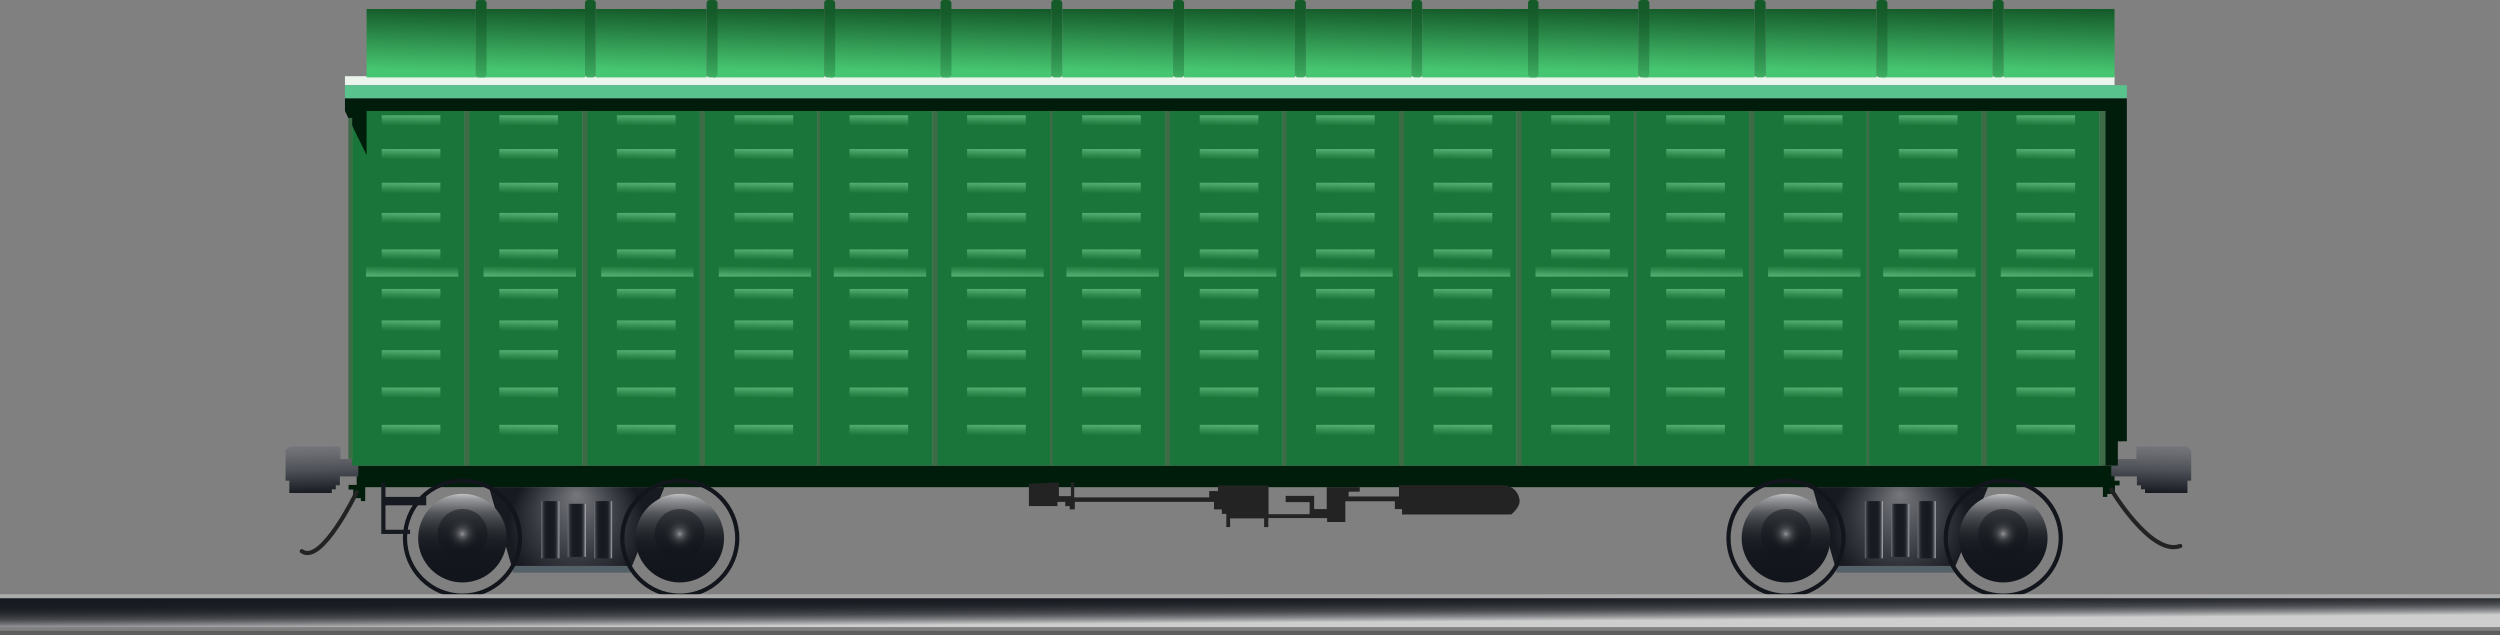 <svg xmlns="http://www.w3.org/2000/svg" xmlns:xlink="http://www.w3.org/1999/xlink" viewBox="0 0 595.28 151.21"><rect x="0" y="0" width="595.28" height="151.21" fill="#808080" stroke="none"/><defs><style>.cls-1{fill:#001d0c;}.cls-2{fill:#bebfc6;}.cls-3{fill:#546168;}.cls-4{fill:url(#radial-gradient);}.cls-5{fill:url(#linear-gradient);}.cls-6{fill:url(#linear-gradient-2);}.cls-7{fill:url(#linear-gradient-3);}.cls-21,.cls-24,.cls-27,.cls-28,.cls-8{fill:none;}.cls-8{stroke:#12151b;}.cls-21,.cls-22,.cls-27,.cls-28,.cls-8{stroke-miterlimit:10;}.cls-9{fill:url(#linear-gradient-4);}.cls-10,.cls-12,.cls-18,.cls-20{opacity:0.5;}.cls-10{fill:url(#radial-gradient-2);}.cls-11{fill:url(#linear-gradient-5);}.cls-12{fill:url(#radial-gradient-3);}.cls-13{fill:url(#radial-gradient-4);}.cls-14{fill:url(#linear-gradient-6);}.cls-15{fill:url(#linear-gradient-7);}.cls-16{fill:url(#linear-gradient-8);}.cls-17{fill:url(#linear-gradient-9);}.cls-18{fill:url(#radial-gradient-5);}.cls-19{fill:url(#linear-gradient-10);}.cls-20{fill:url(#radial-gradient-6);}.cls-21,.cls-22{stroke:#171a20;}.cls-22{fill:#171a20;stroke-width:2px;}.cls-23{fill:url(#linear-gradient-11);}.cls-24{stroke:#232323;stroke-linecap:round;stroke-linejoin:bevel;}.cls-25{fill:url(#linear-gradient-12);}.cls-26{fill:#232323;}.cls-27{stroke:#5e5e5e;}.cls-28{stroke:#aaa;}.cls-29{fill:url(#linear-gradient-13);}.cls-30{fill:#197539;}.cls-31{fill:url(#linear-gradient-14);}.cls-32{fill:url(#linear-gradient-15);}.cls-33{fill:url(#linear-gradient-16);}.cls-34{fill:url(#linear-gradient-17);}.cls-35{fill:url(#linear-gradient-18);}.cls-36{fill:url(#linear-gradient-19);}.cls-37{fill:url(#linear-gradient-20);}.cls-38{fill:url(#linear-gradient-21);}.cls-39{fill:url(#linear-gradient-22);}.cls-40{fill:url(#linear-gradient-23);}.cls-41{fill:url(#linear-gradient-24);}.cls-42{fill:#3c6b46;}.cls-43{fill:url(#linear-gradient-25);}.cls-44{fill:url(#linear-gradient-26);}.cls-45{fill:url(#linear-gradient-27);}.cls-46{fill:url(#linear-gradient-28);}.cls-47{fill:url(#linear-gradient-29);}.cls-48{fill:url(#linear-gradient-30);}.cls-49{fill:url(#linear-gradient-31);}.cls-50{fill:url(#linear-gradient-32);}.cls-51{fill:url(#linear-gradient-33);}.cls-52{fill:url(#linear-gradient-34);}.cls-53{fill:url(#linear-gradient-35);}.cls-54{fill:url(#linear-gradient-36);}.cls-55{fill:url(#linear-gradient-37);}.cls-56{fill:url(#linear-gradient-38);}.cls-57{fill:url(#linear-gradient-39);}.cls-58{fill:url(#linear-gradient-40);}.cls-59{fill:url(#linear-gradient-41);}.cls-60{fill:url(#linear-gradient-42);}.cls-61{fill:url(#linear-gradient-43);}.cls-62{fill:url(#linear-gradient-44);}.cls-63{fill:url(#linear-gradient-45);}.cls-64{fill:url(#linear-gradient-46);}.cls-65{fill:url(#linear-gradient-47);}.cls-66{fill:url(#linear-gradient-48);}.cls-67{fill:url(#linear-gradient-49);}.cls-68{fill:url(#linear-gradient-50);}.cls-69{fill:url(#linear-gradient-51);}.cls-70{fill:url(#linear-gradient-52);}.cls-71{fill:url(#linear-gradient-53);}.cls-72{fill:url(#linear-gradient-54);}.cls-73{fill:url(#linear-gradient-55);}.cls-74{fill:url(#linear-gradient-56);}.cls-75{fill:url(#linear-gradient-57);}.cls-76{fill:url(#linear-gradient-58);}.cls-77{fill:url(#linear-gradient-59);}.cls-78{fill:url(#linear-gradient-60);}.cls-79{fill:url(#linear-gradient-61);}.cls-80{fill:url(#linear-gradient-62);}.cls-81{fill:url(#linear-gradient-63);}.cls-82{fill:url(#linear-gradient-64);}.cls-83{fill:url(#linear-gradient-65);}.cls-84{fill:url(#linear-gradient-66);}.cls-85{fill:url(#linear-gradient-67);}.cls-86{fill:url(#linear-gradient-68);}.cls-87{fill:url(#linear-gradient-69);}.cls-88{fill:url(#linear-gradient-70);}.cls-89{fill:url(#linear-gradient-71);}.cls-90{fill:url(#linear-gradient-72);}.cls-91{fill:url(#linear-gradient-73);}.cls-92{fill:url(#linear-gradient-74);}.cls-93{fill:url(#linear-gradient-75);}.cls-94{fill:url(#linear-gradient-76);}.cls-95{fill:url(#linear-gradient-77);}.cls-96{fill:url(#linear-gradient-78);}.cls-97{fill:url(#linear-gradient-79);}.cls-98{fill:url(#linear-gradient-80);}.cls-99{fill:url(#linear-gradient-81);}.cls-100{fill:url(#linear-gradient-82);}.cls-101{fill:url(#linear-gradient-83);}.cls-102{fill:url(#linear-gradient-84);}.cls-103{fill:url(#linear-gradient-85);}.cls-104{fill:url(#linear-gradient-86);}.cls-105{fill:url(#linear-gradient-87);}.cls-106{fill:url(#linear-gradient-88);}.cls-107{fill:url(#linear-gradient-89);}.cls-108{fill:url(#linear-gradient-90);}.cls-109{fill:url(#linear-gradient-91);}.cls-110{fill:url(#linear-gradient-92);}.cls-111{fill:url(#linear-gradient-93);}.cls-112{fill:url(#linear-gradient-94);}.cls-113{fill:url(#linear-gradient-95);}.cls-114{fill:url(#linear-gradient-96);}.cls-115{fill:url(#linear-gradient-97);}.cls-116{fill:url(#linear-gradient-98);}.cls-117{fill:url(#linear-gradient-99);}.cls-118{fill:url(#linear-gradient-100);}.cls-119{fill:url(#linear-gradient-101);}.cls-120{fill:url(#linear-gradient-102);}.cls-121{fill:url(#linear-gradient-103);}.cls-122{fill:url(#linear-gradient-104);}.cls-123{fill:url(#linear-gradient-105);}.cls-124{fill:url(#linear-gradient-106);}.cls-125{fill:url(#linear-gradient-107);}.cls-126{fill:url(#linear-gradient-108);}.cls-127{fill:url(#linear-gradient-109);}.cls-128{fill:url(#linear-gradient-110);}.cls-129{fill:url(#linear-gradient-111);}.cls-130{fill:url(#linear-gradient-112);}.cls-131{fill:url(#linear-gradient-113);}.cls-132{fill:url(#linear-gradient-114);}.cls-133{fill:url(#linear-gradient-115);}.cls-134{fill:url(#linear-gradient-116);}.cls-135{fill:url(#linear-gradient-117);}.cls-136{fill:url(#linear-gradient-118);}.cls-137{fill:url(#linear-gradient-119);}.cls-138{fill:url(#linear-gradient-120);}.cls-139{fill:url(#linear-gradient-121);}.cls-140{fill:url(#linear-gradient-122);}.cls-141{fill:url(#linear-gradient-123);}.cls-142{fill:url(#linear-gradient-124);}.cls-143{fill:url(#linear-gradient-125);}.cls-144{fill:url(#linear-gradient-126);}.cls-145{fill:url(#linear-gradient-127);}.cls-146{fill:url(#linear-gradient-128);}.cls-147{fill:url(#linear-gradient-129);}.cls-148{fill:url(#linear-gradient-130);}.cls-149{fill:url(#linear-gradient-131);}.cls-150{fill:url(#linear-gradient-132);}.cls-151{fill:url(#linear-gradient-133);}.cls-152{fill:url(#linear-gradient-134);}.cls-153{fill:url(#linear-gradient-135);}.cls-154{fill:url(#linear-gradient-136);}.cls-155{fill:url(#linear-gradient-137);}.cls-156{fill:url(#linear-gradient-138);}.cls-157{fill:url(#linear-gradient-139);}.cls-158{fill:url(#linear-gradient-140);}.cls-159{fill:url(#linear-gradient-141);}.cls-160{fill:url(#linear-gradient-142);}.cls-161{fill:url(#linear-gradient-143);}.cls-162{fill:url(#linear-gradient-144);}.cls-163{fill:url(#linear-gradient-145);}.cls-164{fill:url(#linear-gradient-146);}.cls-165{fill:url(#linear-gradient-147);}.cls-166{fill:url(#linear-gradient-148);}.cls-167{fill:url(#linear-gradient-149);}.cls-168{fill:url(#linear-gradient-150);}.cls-169{fill:url(#linear-gradient-151);}.cls-170{fill:url(#linear-gradient-152);}.cls-171{fill:url(#linear-gradient-153);}.cls-172{fill:url(#linear-gradient-154);}.cls-173{fill:url(#linear-gradient-155);}.cls-174{fill:url(#linear-gradient-156);}.cls-175{fill:url(#linear-gradient-157);}.cls-176{fill:url(#linear-gradient-158);}.cls-177{fill:url(#linear-gradient-159);}.cls-178{fill:url(#linear-gradient-160);}.cls-179{fill:url(#linear-gradient-161);}.cls-180{fill:url(#linear-gradient-162);}.cls-181{fill:url(#linear-gradient-163);}.cls-182{fill:url(#linear-gradient-164);}.cls-183{fill:url(#linear-gradient-165);}.cls-184{fill:url(#linear-gradient-166);}.cls-185{fill:url(#linear-gradient-167);}.cls-186{fill:url(#linear-gradient-168);}.cls-187{fill:url(#linear-gradient-169);}.cls-188{fill:url(#linear-gradient-170);}.cls-189{fill:url(#linear-gradient-171);}.cls-190{fill:url(#linear-gradient-172);}.cls-191{fill:url(#linear-gradient-173);}.cls-192{fill:url(#linear-gradient-174);}.cls-193{fill:url(#linear-gradient-175);}.cls-194{fill:url(#linear-gradient-176);}.cls-195{fill:url(#linear-gradient-177);}.cls-196{fill:url(#linear-gradient-178);}.cls-197{fill:#eaf4ed;}.cls-198{fill:url(#linear-gradient-179);}.cls-199{fill:url(#linear-gradient-180);}.cls-200{fill:url(#linear-gradient-181);}.cls-201{fill:url(#linear-gradient-182);}.cls-202{fill:url(#linear-gradient-183);}.cls-203{fill:url(#linear-gradient-184);}.cls-204{fill:url(#linear-gradient-185);}.cls-205{fill:url(#linear-gradient-186);}.cls-206{fill:url(#linear-gradient-187);}.cls-207{fill:url(#linear-gradient-188);}.cls-208{fill:url(#linear-gradient-189);}.cls-209{fill:url(#linear-gradient-190);}.cls-210{fill:url(#linear-gradient-191);}.cls-211{fill:url(#linear-gradient-192);}.cls-212{fill:url(#linear-gradient-193);}.cls-213{fill:url(#linear-gradient-194);}.cls-214{fill:url(#linear-gradient-195);}.cls-215{fill:url(#linear-gradient-196);}.cls-216{fill:url(#linear-gradient-197);}.cls-217{fill:url(#linear-gradient-198);}.cls-218{fill:url(#linear-gradient-199);}.cls-219{fill:url(#linear-gradient-200);}.cls-220{fill:url(#linear-gradient-201);}.cls-221{fill:url(#linear-gradient-202);}.cls-222{fill:url(#linear-gradient-203);}.cls-223{fill:url(#linear-gradient-204);}.cls-224{fill:url(#linear-gradient-205);}.cls-225{fill:url(#linear-gradient-206);}.cls-226{fill:url(#linear-gradient-207);}.cls-227{fill:#59c38e;}</style><radialGradient id="radial-gradient" cx="137.32" cy="125.38" fy="117.607" r="16.19" gradientUnits="userSpaceOnUse"><stop offset="0" stop-color="#75777d"/><stop offset="0.64" stop-color="#36393f"/><stop offset="1" stop-color="#171a20"/></radialGradient><linearGradient id="linear-gradient" x1="128.89" y1="126.13" x2="133.18" y2="126.13" gradientUnits="userSpaceOnUse"><stop offset="0" stop-color="#75777d"/><stop offset="0.01" stop-color="#717379"/><stop offset="0.05" stop-color="#55575d"/><stop offset="0.09" stop-color="#3e4147"/><stop offset="0.14" stop-color="#2d2f35"/><stop offset="0.21" stop-color="#202329"/><stop offset="0.29" stop-color="#191c22"/><stop offset="0.5" stop-color="#171a20"/><stop offset="0.7" stop-color="#191c22"/><stop offset="0.77" stop-color="#202329"/><stop offset="0.82" stop-color="#2c2e35"/><stop offset="0.87" stop-color="#3d3f46"/><stop offset="0.9" stop-color="#53555c"/><stop offset="0.94" stop-color="#6e7077"/><stop offset="0.97" stop-color="#8f9197"/><stop offset="0.99" stop-color="#b4b5bc"/><stop offset="1" stop-color="#bebfc6"/></linearGradient><linearGradient id="linear-gradient-2" x1="141.46" y1="126.13" x2="145.75" y2="126.13" xlink:href="#linear-gradient"/><linearGradient id="linear-gradient-3" x1="135.18" y1="126.29" x2="139.46" y2="126.29" xlink:href="#linear-gradient"/><linearGradient id="linear-gradient-4" x1="110.22" y1="115.65" x2="110.01" y2="141.29" gradientUnits="userSpaceOnUse"><stop offset="0" stop-color="#fff"/><stop offset="0.01" stop-color="#f4f4f4"/><stop offset="0.07" stop-color="#c5c6c7"/><stop offset="0.12" stop-color="#9a9b9e"/><stop offset="0.19" stop-color="#75777b"/><stop offset="0.25" stop-color="#56595d"/><stop offset="0.33" stop-color="#3d4045"/><stop offset="0.41" stop-color="#2a2d32"/><stop offset="0.5" stop-color="#1c1f25"/><stop offset="0.62" stop-color="#14171d"/><stop offset="0.83" stop-color="#12151b"/></linearGradient><radialGradient id="radial-gradient-2" cx="110.12" cy="127.14" r="5.95" xlink:href="#linear-gradient-4"/><linearGradient id="linear-gradient-5" x1="161.96" y1="115.65" x2="161.75" y2="141.29" xlink:href="#linear-gradient-4"/><radialGradient id="radial-gradient-3" cx="161.86" cy="127.14" r="5.95" xlink:href="#linear-gradient-4"/><radialGradient id="radial-gradient-4" cx="452.46" cy="125.38" r="16.19" xlink:href="#radial-gradient"/><linearGradient id="linear-gradient-6" x1="444.04" y1="126.13" x2="448.32" y2="126.13" xlink:href="#linear-gradient"/><linearGradient id="linear-gradient-7" x1="456.61" y1="126.13" x2="460.89" y2="126.13" xlink:href="#linear-gradient"/><linearGradient id="linear-gradient-8" x1="450.32" y1="126.29" x2="454.61" y2="126.29" xlink:href="#linear-gradient"/><linearGradient id="linear-gradient-9" x1="425.36" y1="115.65" x2="425.15" y2="141.29" xlink:href="#linear-gradient-4"/><radialGradient id="radial-gradient-5" cx="425.26" cy="127.14" r="5.95" xlink:href="#linear-gradient-4"/><linearGradient id="linear-gradient-10" x1="477.1" y1="115.65" x2="476.89" y2="141.29" xlink:href="#linear-gradient-4"/><radialGradient id="radial-gradient-6" cx="477" cy="127.14" r="5.95" xlink:href="#linear-gradient-4"/><linearGradient id="linear-gradient-11" x1="76.3" y1="98.9" x2="77.02" y2="124.9" gradientUnits="userSpaceOnUse"><stop offset="0.27" stop-color="#75777d"/><stop offset="0.35" stop-color="#6a6c72"/><stop offset="0.5" stop-color="#4d5056"/><stop offset="0.68" stop-color="#1f2228"/><stop offset="0.71" stop-color="#171a20"/></linearGradient><linearGradient id="linear-gradient-12" x1="517.59" y1="98.87" x2="518.3" y2="124.87" gradientTransform="matrix(-1, 0, 0, 1, 1030.18, 0)" xlink:href="#linear-gradient-11"/><linearGradient id="linear-gradient-13" x1="297.56" y1="133.86" x2="297.71" y2="157.15" gradientUnits="userSpaceOnUse"><stop offset="0.33" stop-color="#171a20"/><stop offset="0.39" stop-color="#1a1d23"/><stop offset="0.43" stop-color="#23262b"/><stop offset="0.47" stop-color="#32353a"/><stop offset="0.51" stop-color="#484a4e"/><stop offset="0.54" stop-color="#646669"/><stop offset="0.57" stop-color="#86878a"/><stop offset="0.6" stop-color="#aeafb0"/><stop offset="0.62" stop-color="#cecece"/></linearGradient><linearGradient id="linear-gradient-14" x1="97.89" y1="27.35" x2="97.85" y2="30.01" gradientUnits="userSpaceOnUse"><stop offset="0" stop-color="#59b377"/><stop offset="0.58" stop-color="#318c50"/><stop offset="1" stop-color="#197539"/></linearGradient><linearGradient id="linear-gradient-15" x1="97.89" y1="35.38" x2="97.85" y2="38.05" xlink:href="#linear-gradient-14"/><linearGradient id="linear-gradient-16" x1="97.89" y1="43.42" x2="97.85" y2="46.08" xlink:href="#linear-gradient-14"/><linearGradient id="linear-gradient-17" x1="97.89" y1="50.6" x2="97.85" y2="53.26" xlink:href="#linear-gradient-14"/><linearGradient id="linear-gradient-18" x1="97.89" y1="59.27" x2="97.85" y2="61.94" xlink:href="#linear-gradient-14"/><linearGradient id="linear-gradient-19" x1="97.89" y1="68.7" x2="97.85" y2="71.37" xlink:href="#linear-gradient-14"/><linearGradient id="linear-gradient-20" x1="97.89" y1="76.2" x2="97.85" y2="78.87" xlink:href="#linear-gradient-14"/><linearGradient id="linear-gradient-21" x1="97.89" y1="83.27" x2="97.85" y2="85.94" xlink:href="#linear-gradient-14"/><linearGradient id="linear-gradient-22" x1="97.89" y1="92.17" x2="97.85" y2="94.83" xlink:href="#linear-gradient-14"/><linearGradient id="linear-gradient-23" x1="97.89" y1="101.06" x2="97.85" y2="103.73" xlink:href="#linear-gradient-14"/><linearGradient id="linear-gradient-24" x1="98.16" y1="63.27" x2="98.12" y2="66.01" gradientUnits="userSpaceOnUse"><stop offset="0" stop-color="#197539"/><stop offset="0.42" stop-color="#318c50"/><stop offset="1" stop-color="#59b377"/></linearGradient><linearGradient id="linear-gradient-25" x1="125.89" y1="27.35" x2="125.85" y2="30.01" xlink:href="#linear-gradient-14"/><linearGradient id="linear-gradient-26" x1="125.89" y1="35.38" x2="125.85" y2="38.05" xlink:href="#linear-gradient-14"/><linearGradient id="linear-gradient-27" x1="125.89" y1="43.42" x2="125.85" y2="46.08" xlink:href="#linear-gradient-14"/><linearGradient id="linear-gradient-28" x1="125.89" y1="50.6" x2="125.85" y2="53.26" xlink:href="#linear-gradient-14"/><linearGradient id="linear-gradient-29" x1="125.89" y1="59.27" x2="125.85" y2="61.94" xlink:href="#linear-gradient-14"/><linearGradient id="linear-gradient-30" x1="125.89" y1="68.7" x2="125.85" y2="71.37" xlink:href="#linear-gradient-14"/><linearGradient id="linear-gradient-31" x1="125.89" y1="76.2" x2="125.85" y2="78.87" xlink:href="#linear-gradient-14"/><linearGradient id="linear-gradient-32" x1="125.89" y1="83.27" x2="125.85" y2="85.94" xlink:href="#linear-gradient-14"/><linearGradient id="linear-gradient-33" x1="125.89" y1="92.17" x2="125.85" y2="94.83" xlink:href="#linear-gradient-14"/><linearGradient id="linear-gradient-34" x1="125.89" y1="101.06" x2="125.85" y2="103.73" xlink:href="#linear-gradient-14"/><linearGradient id="linear-gradient-35" x1="126.16" y1="63.27" x2="126.12" y2="66.01" xlink:href="#linear-gradient-24"/><linearGradient id="linear-gradient-36" x1="153.89" y1="27.35" x2="153.85" y2="30.01" xlink:href="#linear-gradient-14"/><linearGradient id="linear-gradient-37" x1="153.89" y1="35.38" x2="153.85" y2="38.05" xlink:href="#linear-gradient-14"/><linearGradient id="linear-gradient-38" x1="153.89" y1="43.42" x2="153.85" y2="46.08" xlink:href="#linear-gradient-14"/><linearGradient id="linear-gradient-39" x1="153.89" y1="50.6" x2="153.85" y2="53.26" xlink:href="#linear-gradient-14"/><linearGradient id="linear-gradient-40" x1="153.89" y1="59.27" x2="153.85" y2="61.94" xlink:href="#linear-gradient-14"/><linearGradient id="linear-gradient-41" x1="153.89" y1="68.7" x2="153.85" y2="71.37" xlink:href="#linear-gradient-14"/><linearGradient id="linear-gradient-42" x1="153.89" y1="76.2" x2="153.85" y2="78.87" xlink:href="#linear-gradient-14"/><linearGradient id="linear-gradient-43" x1="153.89" y1="83.27" x2="153.85" y2="85.94" xlink:href="#linear-gradient-14"/><linearGradient id="linear-gradient-44" x1="153.89" y1="92.17" x2="153.85" y2="94.83" xlink:href="#linear-gradient-14"/><linearGradient id="linear-gradient-45" x1="153.89" y1="101.06" x2="153.85" y2="103.73" xlink:href="#linear-gradient-14"/><linearGradient id="linear-gradient-46" x1="154.16" y1="63.27" x2="154.12" y2="66.01" xlink:href="#linear-gradient-24"/><linearGradient id="linear-gradient-47" x1="181.89" y1="27.35" x2="181.85" y2="30.01" xlink:href="#linear-gradient-14"/><linearGradient id="linear-gradient-48" x1="181.89" y1="35.38" x2="181.85" y2="38.05" xlink:href="#linear-gradient-14"/><linearGradient id="linear-gradient-49" x1="181.89" y1="43.42" x2="181.85" y2="46.08" xlink:href="#linear-gradient-14"/><linearGradient id="linear-gradient-50" x1="181.89" y1="50.6" x2="181.85" y2="53.26" xlink:href="#linear-gradient-14"/><linearGradient id="linear-gradient-51" x1="181.89" y1="59.27" x2="181.85" y2="61.94" xlink:href="#linear-gradient-14"/><linearGradient id="linear-gradient-52" x1="181.89" y1="68.7" x2="181.85" y2="71.37" xlink:href="#linear-gradient-14"/><linearGradient id="linear-gradient-53" x1="181.89" y1="76.2" x2="181.85" y2="78.87" xlink:href="#linear-gradient-14"/><linearGradient id="linear-gradient-54" x1="181.89" y1="83.27" x2="181.85" y2="85.94" xlink:href="#linear-gradient-14"/><linearGradient id="linear-gradient-55" x1="181.89" y1="92.17" x2="181.85" y2="94.83" xlink:href="#linear-gradient-14"/><linearGradient id="linear-gradient-56" x1="181.89" y1="101.06" x2="181.85" y2="103.73" xlink:href="#linear-gradient-14"/><linearGradient id="linear-gradient-57" x1="182.16" y1="63.27" x2="182.12" y2="66.01" xlink:href="#linear-gradient-24"/><linearGradient id="linear-gradient-58" x1="209.28" y1="27.35" x2="209.24" y2="30.01" xlink:href="#linear-gradient-14"/><linearGradient id="linear-gradient-59" x1="209.28" y1="35.38" x2="209.24" y2="38.05" xlink:href="#linear-gradient-14"/><linearGradient id="linear-gradient-60" x1="209.28" y1="43.42" x2="209.24" y2="46.08" xlink:href="#linear-gradient-14"/><linearGradient id="linear-gradient-61" x1="209.28" y1="50.6" x2="209.24" y2="53.26" xlink:href="#linear-gradient-14"/><linearGradient id="linear-gradient-62" x1="209.28" y1="59.27" x2="209.24" y2="61.94" xlink:href="#linear-gradient-14"/><linearGradient id="linear-gradient-63" x1="209.28" y1="68.7" x2="209.24" y2="71.37" xlink:href="#linear-gradient-14"/><linearGradient id="linear-gradient-64" x1="209.28" y1="76.2" x2="209.24" y2="78.87" xlink:href="#linear-gradient-14"/><linearGradient id="linear-gradient-65" x1="209.28" y1="83.27" x2="209.24" y2="85.94" xlink:href="#linear-gradient-14"/><linearGradient id="linear-gradient-66" x1="209.28" y1="92.17" x2="209.24" y2="94.83" xlink:href="#linear-gradient-14"/><linearGradient id="linear-gradient-67" x1="209.28" y1="101.06" x2="209.24" y2="103.73" xlink:href="#linear-gradient-14"/><linearGradient id="linear-gradient-68" x1="209.55" y1="63.27" x2="209.51" y2="66.01" xlink:href="#linear-gradient-24"/><linearGradient id="linear-gradient-69" x1="237.28" y1="27.35" x2="237.24" y2="30.01" xlink:href="#linear-gradient-14"/><linearGradient id="linear-gradient-70" x1="237.28" y1="35.38" x2="237.24" y2="38.05" xlink:href="#linear-gradient-14"/><linearGradient id="linear-gradient-71" x1="237.28" y1="43.42" x2="237.24" y2="46.08" xlink:href="#linear-gradient-14"/><linearGradient id="linear-gradient-72" x1="237.28" y1="50.6" x2="237.24" y2="53.26" xlink:href="#linear-gradient-14"/><linearGradient id="linear-gradient-73" x1="237.28" y1="59.27" x2="237.24" y2="61.94" xlink:href="#linear-gradient-14"/><linearGradient id="linear-gradient-74" x1="237.28" y1="68.7" x2="237.24" y2="71.37" xlink:href="#linear-gradient-14"/><linearGradient id="linear-gradient-75" x1="237.28" y1="76.2" x2="237.24" y2="78.87" xlink:href="#linear-gradient-14"/><linearGradient id="linear-gradient-76" x1="237.28" y1="83.27" x2="237.24" y2="85.94" xlink:href="#linear-gradient-14"/><linearGradient id="linear-gradient-77" x1="237.28" y1="92.17" x2="237.24" y2="94.83" xlink:href="#linear-gradient-14"/><linearGradient id="linear-gradient-78" x1="237.28" y1="101.06" x2="237.24" y2="103.73" xlink:href="#linear-gradient-14"/><linearGradient id="linear-gradient-79" x1="237.55" y1="63.27" x2="237.51" y2="66.01" xlink:href="#linear-gradient-24"/><linearGradient id="linear-gradient-80" x1="264.67" y1="27.35" x2="264.63" y2="30.01" xlink:href="#linear-gradient-14"/><linearGradient id="linear-gradient-81" x1="264.67" y1="35.38" x2="264.63" y2="38.05" xlink:href="#linear-gradient-14"/><linearGradient id="linear-gradient-82" x1="264.67" y1="43.42" x2="264.63" y2="46.08" xlink:href="#linear-gradient-14"/><linearGradient id="linear-gradient-83" x1="264.67" y1="50.6" x2="264.63" y2="53.26" xlink:href="#linear-gradient-14"/><linearGradient id="linear-gradient-84" x1="264.67" y1="59.27" x2="264.63" y2="61.94" xlink:href="#linear-gradient-14"/><linearGradient id="linear-gradient-85" x1="264.67" y1="68.7" x2="264.63" y2="71.37" xlink:href="#linear-gradient-14"/><linearGradient id="linear-gradient-86" x1="264.67" y1="76.2" x2="264.63" y2="78.87" xlink:href="#linear-gradient-14"/><linearGradient id="linear-gradient-87" x1="264.67" y1="83.27" x2="264.63" y2="85.94" xlink:href="#linear-gradient-14"/><linearGradient id="linear-gradient-88" x1="264.67" y1="92.17" x2="264.63" y2="94.83" xlink:href="#linear-gradient-14"/><linearGradient id="linear-gradient-89" x1="264.67" y1="101.06" x2="264.63" y2="103.73" xlink:href="#linear-gradient-14"/><linearGradient id="linear-gradient-90" x1="264.94" y1="63.27" x2="264.9" y2="66.01" xlink:href="#linear-gradient-24"/><linearGradient id="linear-gradient-91" x1="292.67" y1="27.35" x2="292.63" y2="30.01" xlink:href="#linear-gradient-14"/><linearGradient id="linear-gradient-92" x1="292.67" y1="35.38" x2="292.63" y2="38.05" xlink:href="#linear-gradient-14"/><linearGradient id="linear-gradient-93" x1="292.67" y1="43.42" x2="292.63" y2="46.08" xlink:href="#linear-gradient-14"/><linearGradient id="linear-gradient-94" x1="292.67" y1="50.6" x2="292.63" y2="53.26" xlink:href="#linear-gradient-14"/><linearGradient id="linear-gradient-95" x1="292.67" y1="59.27" x2="292.63" y2="61.94" xlink:href="#linear-gradient-14"/><linearGradient id="linear-gradient-96" x1="292.67" y1="68.7" x2="292.63" y2="71.37" xlink:href="#linear-gradient-14"/><linearGradient id="linear-gradient-97" x1="292.67" y1="76.2" x2="292.63" y2="78.87" xlink:href="#linear-gradient-14"/><linearGradient id="linear-gradient-98" x1="292.67" y1="83.27" x2="292.63" y2="85.94" xlink:href="#linear-gradient-14"/><linearGradient id="linear-gradient-99" x1="292.67" y1="92.17" x2="292.63" y2="94.83" xlink:href="#linear-gradient-14"/><linearGradient id="linear-gradient-100" x1="292.67" y1="101.06" x2="292.63" y2="103.73" xlink:href="#linear-gradient-14"/><linearGradient id="linear-gradient-101" x1="292.94" y1="63.27" x2="292.9" y2="66.01" xlink:href="#linear-gradient-24"/><linearGradient id="linear-gradient-102" x1="320.36" y1="27.35" x2="320.32" y2="30.01" xlink:href="#linear-gradient-14"/><linearGradient id="linear-gradient-103" x1="320.36" y1="35.38" x2="320.32" y2="38.05" xlink:href="#linear-gradient-14"/><linearGradient id="linear-gradient-104" x1="320.36" y1="43.42" x2="320.32" y2="46.08" xlink:href="#linear-gradient-14"/><linearGradient id="linear-gradient-105" x1="320.36" y1="50.6" x2="320.32" y2="53.26" xlink:href="#linear-gradient-14"/><linearGradient id="linear-gradient-106" x1="320.36" y1="59.27" x2="320.32" y2="61.94" xlink:href="#linear-gradient-14"/><linearGradient id="linear-gradient-107" x1="320.36" y1="68.7" x2="320.32" y2="71.37" xlink:href="#linear-gradient-14"/><linearGradient id="linear-gradient-108" x1="320.36" y1="76.2" x2="320.32" y2="78.87" xlink:href="#linear-gradient-14"/><linearGradient id="linear-gradient-109" x1="320.36" y1="83.27" x2="320.32" y2="85.94" xlink:href="#linear-gradient-14"/><linearGradient id="linear-gradient-110" x1="320.36" y1="92.17" x2="320.32" y2="94.83" xlink:href="#linear-gradient-14"/><linearGradient id="linear-gradient-111" x1="320.36" y1="101.06" x2="320.32" y2="103.73" xlink:href="#linear-gradient-14"/><linearGradient id="linear-gradient-112" x1="320.64" y1="63.27" x2="320.6" y2="66.01" xlink:href="#linear-gradient-24"/><linearGradient id="linear-gradient-113" x1="348.36" y1="27.35" x2="348.32" y2="30.01" xlink:href="#linear-gradient-14"/><linearGradient id="linear-gradient-114" x1="348.36" y1="35.38" x2="348.32" y2="38.05" xlink:href="#linear-gradient-14"/><linearGradient id="linear-gradient-115" x1="348.36" y1="43.42" x2="348.32" y2="46.08" xlink:href="#linear-gradient-14"/><linearGradient id="linear-gradient-116" x1="348.36" y1="50.6" x2="348.32" y2="53.26" xlink:href="#linear-gradient-14"/><linearGradient id="linear-gradient-117" x1="348.36" y1="59.27" x2="348.32" y2="61.94" xlink:href="#linear-gradient-14"/><linearGradient id="linear-gradient-118" x1="348.36" y1="68.7" x2="348.32" y2="71.37" xlink:href="#linear-gradient-14"/><linearGradient id="linear-gradient-119" x1="348.36" y1="76.2" x2="348.32" y2="78.87" xlink:href="#linear-gradient-14"/><linearGradient id="linear-gradient-120" x1="348.36" y1="83.27" x2="348.32" y2="85.94" xlink:href="#linear-gradient-14"/><linearGradient id="linear-gradient-121" x1="348.36" y1="92.17" x2="348.32" y2="94.83" xlink:href="#linear-gradient-14"/><linearGradient id="linear-gradient-122" x1="348.36" y1="101.06" x2="348.32" y2="103.73" xlink:href="#linear-gradient-14"/><linearGradient id="linear-gradient-123" x1="348.64" y1="63.27" x2="348.6" y2="66.01" xlink:href="#linear-gradient-24"/><linearGradient id="linear-gradient-124" x1="376.36" y1="27.35" x2="376.32" y2="30.01" xlink:href="#linear-gradient-14"/><linearGradient id="linear-gradient-125" x1="376.36" y1="35.38" x2="376.32" y2="38.05" xlink:href="#linear-gradient-14"/><linearGradient id="linear-gradient-126" x1="376.36" y1="43.42" x2="376.32" y2="46.08" xlink:href="#linear-gradient-14"/><linearGradient id="linear-gradient-127" x1="376.36" y1="50.6" x2="376.32" y2="53.26" xlink:href="#linear-gradient-14"/><linearGradient id="linear-gradient-128" x1="376.36" y1="59.27" x2="376.32" y2="61.94" xlink:href="#linear-gradient-14"/><linearGradient id="linear-gradient-129" x1="376.36" y1="68.7" x2="376.32" y2="71.37" xlink:href="#linear-gradient-14"/><linearGradient id="linear-gradient-130" x1="376.36" y1="76.2" x2="376.32" y2="78.87" xlink:href="#linear-gradient-14"/><linearGradient id="linear-gradient-131" x1="376.36" y1="83.27" x2="376.32" y2="85.94" xlink:href="#linear-gradient-14"/><linearGradient id="linear-gradient-132" x1="376.36" y1="92.17" x2="376.32" y2="94.83" xlink:href="#linear-gradient-14"/><linearGradient id="linear-gradient-133" x1="376.36" y1="101.06" x2="376.32" y2="103.73" xlink:href="#linear-gradient-14"/><linearGradient id="linear-gradient-134" x1="376.64" y1="63.27" x2="376.6" y2="66.01" xlink:href="#linear-gradient-24"/><linearGradient id="linear-gradient-135" x1="403.75" y1="27.35" x2="403.71" y2="30.01" xlink:href="#linear-gradient-14"/><linearGradient id="linear-gradient-136" x1="403.75" y1="35.38" x2="403.71" y2="38.05" xlink:href="#linear-gradient-14"/><linearGradient id="linear-gradient-137" x1="403.75" y1="43.42" x2="403.71" y2="46.08" xlink:href="#linear-gradient-14"/><linearGradient id="linear-gradient-138" x1="403.75" y1="50.6" x2="403.71" y2="53.26" xlink:href="#linear-gradient-14"/><linearGradient id="linear-gradient-139" x1="403.75" y1="59.27" x2="403.71" y2="61.94" xlink:href="#linear-gradient-14"/><linearGradient id="linear-gradient-140" x1="403.75" y1="68.7" x2="403.71" y2="71.37" xlink:href="#linear-gradient-14"/><linearGradient id="linear-gradient-141" x1="403.75" y1="76.2" x2="403.71" y2="78.87" xlink:href="#linear-gradient-14"/><linearGradient id="linear-gradient-142" x1="403.75" y1="83.27" x2="403.71" y2="85.94" xlink:href="#linear-gradient-14"/><linearGradient id="linear-gradient-143" x1="403.75" y1="92.17" x2="403.71" y2="94.83" xlink:href="#linear-gradient-14"/><linearGradient id="linear-gradient-144" x1="403.75" y1="101.06" x2="403.71" y2="103.73" xlink:href="#linear-gradient-14"/><linearGradient id="linear-gradient-145" x1="404.03" y1="63.27" x2="403.99" y2="66.01" xlink:href="#linear-gradient-24"/><linearGradient id="linear-gradient-146" x1="431.75" y1="27.35" x2="431.71" y2="30.01" xlink:href="#linear-gradient-14"/><linearGradient id="linear-gradient-147" x1="431.75" y1="35.38" x2="431.71" y2="38.05" xlink:href="#linear-gradient-14"/><linearGradient id="linear-gradient-148" x1="431.75" y1="43.42" x2="431.71" y2="46.08" xlink:href="#linear-gradient-14"/><linearGradient id="linear-gradient-149" x1="431.75" y1="50.6" x2="431.71" y2="53.26" xlink:href="#linear-gradient-14"/><linearGradient id="linear-gradient-150" x1="431.75" y1="59.27" x2="431.71" y2="61.94" xlink:href="#linear-gradient-14"/><linearGradient id="linear-gradient-151" x1="431.75" y1="68.7" x2="431.71" y2="71.37" xlink:href="#linear-gradient-14"/><linearGradient id="linear-gradient-152" x1="431.75" y1="76.2" x2="431.71" y2="78.87" xlink:href="#linear-gradient-14"/><linearGradient id="linear-gradient-153" x1="431.75" y1="83.27" x2="431.71" y2="85.94" xlink:href="#linear-gradient-14"/><linearGradient id="linear-gradient-154" x1="431.75" y1="92.17" x2="431.71" y2="94.83" xlink:href="#linear-gradient-14"/><linearGradient id="linear-gradient-155" x1="431.75" y1="101.06" x2="431.71" y2="103.73" xlink:href="#linear-gradient-14"/><linearGradient id="linear-gradient-156" x1="432.03" y1="63.27" x2="431.99" y2="66.01" xlink:href="#linear-gradient-24"/><linearGradient id="linear-gradient-157" x1="459.14" y1="27.35" x2="459.1" y2="30.01" xlink:href="#linear-gradient-14"/><linearGradient id="linear-gradient-158" x1="459.14" y1="35.38" x2="459.1" y2="38.05" xlink:href="#linear-gradient-14"/><linearGradient id="linear-gradient-159" x1="459.14" y1="43.42" x2="459.1" y2="46.08" xlink:href="#linear-gradient-14"/><linearGradient id="linear-gradient-160" x1="459.14" y1="50.6" x2="459.1" y2="53.26" xlink:href="#linear-gradient-14"/><linearGradient id="linear-gradient-161" x1="459.14" y1="59.27" x2="459.1" y2="61.94" xlink:href="#linear-gradient-14"/><linearGradient id="linear-gradient-162" x1="459.14" y1="68.7" x2="459.1" y2="71.37" xlink:href="#linear-gradient-14"/><linearGradient id="linear-gradient-163" x1="459.14" y1="76.2" x2="459.1" y2="78.87" xlink:href="#linear-gradient-14"/><linearGradient id="linear-gradient-164" x1="459.14" y1="83.27" x2="459.1" y2="85.94" xlink:href="#linear-gradient-14"/><linearGradient id="linear-gradient-165" x1="459.14" y1="92.17" x2="459.1" y2="94.83" xlink:href="#linear-gradient-14"/><linearGradient id="linear-gradient-166" x1="459.14" y1="101.06" x2="459.1" y2="103.73" xlink:href="#linear-gradient-14"/><linearGradient id="linear-gradient-167" x1="459.42" y1="63.27" x2="459.38" y2="66.01" xlink:href="#linear-gradient-24"/><linearGradient id="linear-gradient-168" x1="487.14" y1="27.35" x2="487.1" y2="30.01" xlink:href="#linear-gradient-14"/><linearGradient id="linear-gradient-169" x1="487.14" y1="35.38" x2="487.1" y2="38.05" xlink:href="#linear-gradient-14"/><linearGradient id="linear-gradient-170" x1="487.14" y1="43.42" x2="487.1" y2="46.08" xlink:href="#linear-gradient-14"/><linearGradient id="linear-gradient-171" x1="487.14" y1="50.6" x2="487.1" y2="53.26" xlink:href="#linear-gradient-14"/><linearGradient id="linear-gradient-172" x1="487.14" y1="59.27" x2="487.1" y2="61.94" xlink:href="#linear-gradient-14"/><linearGradient id="linear-gradient-173" x1="487.14" y1="68.7" x2="487.1" y2="71.37" xlink:href="#linear-gradient-14"/><linearGradient id="linear-gradient-174" x1="487.14" y1="76.2" x2="487.1" y2="78.87" xlink:href="#linear-gradient-14"/><linearGradient id="linear-gradient-175" x1="487.14" y1="83.27" x2="487.1" y2="85.94" xlink:href="#linear-gradient-14"/><linearGradient id="linear-gradient-176" x1="487.14" y1="92.17" x2="487.1" y2="94.83" xlink:href="#linear-gradient-14"/><linearGradient id="linear-gradient-177" x1="487.14" y1="101.06" x2="487.1" y2="103.73" xlink:href="#linear-gradient-14"/><linearGradient id="linear-gradient-178" x1="487.42" y1="63.27" x2="487.38" y2="66.01" xlink:href="#linear-gradient-24"/><linearGradient id="linear-gradient-179" x1="126.1" y1="16.86" x2="126.63" y2="-2.14" gradientUnits="userSpaceOnUse"><stop offset="0" stop-color="#47c671"/><stop offset="0.77" stop-color="#155b2a"/></linearGradient><linearGradient id="linear-gradient-180" x1="140.89" y1="-12.65" x2="140.38" y2="22.21" gradientUnits="userSpaceOnUse"><stop offset="0.45" stop-color="#155b2a"/><stop offset="0.55" stop-color="#1b6933"/><stop offset="0.74" stop-color="#2c8c4b"/><stop offset="1" stop-color="#47c671"/><stop offset="1" stop-color="#47c671"/></linearGradient><linearGradient id="linear-gradient-181" x1="100.1" y1="16.86" x2="100.63" y2="-2.14" xlink:href="#linear-gradient-179"/><linearGradient id="linear-gradient-182" x1="114.89" y1="-12.65" x2="114.38" y2="22.21" xlink:href="#linear-gradient-180"/><linearGradient id="linear-gradient-183" x1="236.95" y1="16.87" x2="237.48" y2="-2.15" xlink:href="#linear-gradient-179"/><linearGradient id="linear-gradient-184" x1="251.95" y1="-12.65" x2="251.45" y2="22.21" xlink:href="#linear-gradient-180"/><linearGradient id="linear-gradient-185" x1="265.95" y1="16.87" x2="266.48" y2="-2.15" xlink:href="#linear-gradient-179"/><linearGradient id="linear-gradient-186" x1="280.95" y1="-12.65" x2="280.45" y2="22.21" xlink:href="#linear-gradient-180"/><linearGradient id="linear-gradient-187" x1="323.36" y1="16.85" x2="323.89" y2="-2.12" xlink:href="#linear-gradient-179"/><linearGradient id="linear-gradient-188" x1="337.7" y1="-12.65" x2="337.2" y2="22.21" xlink:href="#linear-gradient-180"/><linearGradient id="linear-gradient-189" x1="461.12" y1="16.87" x2="461.65" y2="-2.15" xlink:href="#linear-gradient-179"/><linearGradient id="linear-gradient-190" x1="476.12" y1="-12.65" x2="475.62" y2="22.21" xlink:href="#linear-gradient-180"/><linearGradient id="linear-gradient-191" x1="490.13" y1="16.87" x2="490.65" y2="-2.15" xlink:href="#linear-gradient-179"/><linearGradient id="linear-gradient-192" x1="433.43" y1="16.87" x2="433.96" y2="-2.15" xlink:href="#linear-gradient-179"/><linearGradient id="linear-gradient-193" x1="448.43" y1="-12.65" x2="447.93" y2="22.21" xlink:href="#linear-gradient-180"/><linearGradient id="linear-gradient-194" x1="404.43" y1="16.87" x2="404.96" y2="-2.15" xlink:href="#linear-gradient-179"/><linearGradient id="linear-gradient-195" x1="419.43" y1="-12.65" x2="418.93" y2="22.21" xlink:href="#linear-gradient-180"/><linearGradient id="linear-gradient-196" x1="376.73" y1="16.87" x2="377.26" y2="-2.15" xlink:href="#linear-gradient-179"/><linearGradient id="linear-gradient-197" x1="391.73" y1="-12.65" x2="391.23" y2="22.21" xlink:href="#linear-gradient-180"/><linearGradient id="linear-gradient-198" x1="351.06" y1="16.85" x2="351.58" y2="-2.12" xlink:href="#linear-gradient-179"/><linearGradient id="linear-gradient-199" x1="365.4" y1="-12.65" x2="364.9" y2="22.21" xlink:href="#linear-gradient-180"/><linearGradient id="linear-gradient-200" x1="294.95" y1="16.87" x2="295.48" y2="-2.15" xlink:href="#linear-gradient-179"/><linearGradient id="linear-gradient-201" x1="309.95" y1="-12.65" x2="309.45" y2="22.21" xlink:href="#linear-gradient-180"/><linearGradient id="linear-gradient-202" x1="210.56" y1="16.87" x2="211.09" y2="-2.15" xlink:href="#linear-gradient-179"/><linearGradient id="linear-gradient-203" x1="225.56" y1="-12.65" x2="225.06" y2="22.21" xlink:href="#linear-gradient-180"/><linearGradient id="linear-gradient-204" x1="182.87" y1="16.87" x2="183.4" y2="-2.15" xlink:href="#linear-gradient-179"/><linearGradient id="linear-gradient-205" x1="197.87" y1="-12.65" x2="197.37" y2="22.21" xlink:href="#linear-gradient-180"/><linearGradient id="linear-gradient-206" x1="154.87" y1="16.87" x2="155.4" y2="-2.15" xlink:href="#linear-gradient-179"/><linearGradient id="linear-gradient-207" x1="169.87" y1="-12.65" x2="169.37" y2="22.21" xlink:href="#linear-gradient-180"/></defs><title>Layer 2</title><g id="Layer_2" data-name="Layer 2"><g id="Вагон"><g id="Layer_2-2" data-name="Layer 2"><rect class="cls-1" x="84.93" y="110.86" width="418.57" height="5.14"/><polygon class="cls-2" points="122.96 120.39 122.96 122.4 124.01 122.4 124.01 124.44 125 124.44 125 120.39 122.96 120.39"/><rect class="cls-2" x="119.99" y="116.46" width="12" height="0.94"/><polygon class="cls-2" points="149.9 120.39 149.9 122.4 148.86 122.4 148.86 124.44 147.87 124.44 147.87 120.39 149.9 120.39"/><rect class="cls-2" x="140.88" y="116.46" width="12" height="0.94"/><rect class="cls-3" x="122.11" y="134.75" width="28.07" height="1.61"/><polygon class="cls-4" points="121.79 134.75 150.5 134.75 158.21 116 116.43 116 121.79 134.75"/><rect class="cls-5" x="128.89" y="119.32" width="4.29" height="13.61"/><rect class="cls-6" x="141.46" y="119.32" width="4.29" height="13.61"/><rect class="cls-7" x="135.18" y="119.96" width="4.29" height="12.64"/><circle class="cls-8" cx="110.12" cy="128.14" r="13.69"/><circle class="cls-9" cx="110.12" cy="128.14" r="10.55"/><circle class="cls-10" cx="110.12" cy="127.14" r="5.95"/><circle class="cls-8" cx="161.86" cy="128.14" r="13.69"/><circle class="cls-11" cx="161.86" cy="128.14" r="10.55"/><circle class="cls-12" cx="161.86" cy="127.14" r="5.95"/><rect class="cls-3" x="437.25" y="134.75" width="28.07" height="1.61"/><polygon class="cls-13" points="436.93 134.75 465.64 134.75 473.36 116 431.57 116 436.93 134.75"/><rect class="cls-14" x="444.04" y="119.32" width="4.29" height="13.61"/><rect class="cls-15" x="456.61" y="119.32" width="4.29" height="13.61"/><rect class="cls-16" x="450.32" y="119.96" width="4.29" height="12.64"/><circle class="cls-8" cx="425.26" cy="128.14" r="13.69"/><circle class="cls-17" cx="425.26" cy="128.14" r="10.55"/><circle class="cls-18" cx="425.26" cy="127.14" r="5.95"/><circle class="cls-8" cx="477" cy="128.14" r="13.69"/><circle class="cls-19" cx="477" cy="128.14" r="10.55"/><circle class="cls-20" cx="477" cy="127.14" r="5.95"/><polyline class="cls-21" points="91.29 114.93 91.29 126.64 97.64 126.64"/><line class="cls-22" x1="91.64" y1="119.32" x2="101.5" y2="119.32"/><polygon class="cls-1" points="504.7 114.46 500.73 114.46 500.73 118.32 501.77 118.32 501.77 117.61 503.59 117.61 503.59 115.57 504.7 115.57 504.7 114.46"/><polygon class="cls-1" points="83 115.46 86.96 115.46 86.96 119.32 85.93 119.32 85.93 118.61 84.11 118.61 84.11 116.57 83 116.57 83 115.46"/><polygon class="cls-23" points="68 107.21 68 114.45 68.89 114.45 68.89 117.39 79 117.39 79 116.5 79.96 116.5 79.96 115.54 80.93 115.54 80.93 113.43 85.32 113.43 85.32 109.29 81.04 109.29 81.04 106.29 69 106.29 68 107.21"/><path class="cls-24" d="M84.93,117.18s-8.36,17.46-13.07,14.07"/><polygon class="cls-25" points="521.75 107.21 521.75 114.45 520.86 114.45 520.86 117.39 510.75 117.39 510.75 116.5 509.79 116.5 509.79 115.54 508.82 115.54 508.82 113.43 502.71 113.43 502.71 109.29 508.71 109.29 508.71 106.29 520.75 106.29 521.75 107.21"/><path class="cls-24" d="M502.71,116.57s9.52,16,16.43,13.43"/><path class="cls-26" d="M245,115.21v5.29h6.79v-1h1.85v1h1.07v.79h1.22V119.5h33.14v1.79h1.86v1.07H292v3.14h.9v-2.07H301v2.07h1v-2.14h14v.93h4.34v-4.93h11.8v1.85h1.7v1.29h26s2-1.57,2-3.21a4,4,0,0,0-3.78-3.78H333.12v2.7h-12v-1.14h2.65V116h-7.86v5.21h-3v-3.14h-6.78v1.5h5.71v2.86h-9.79v-6.86H290v1.36h-2.07v1.5H255.79v-3.57H255v3.28h-2.86v-3.28Z"/><g id="put"><line class="cls-27" y1="150.71" x2="595.28" y2="150.71"/><line class="cls-28" y1="142" x2="595.28" y2="142"/><rect class="cls-29" y="142.46" width="595.28" height="6.86"/></g><rect class="cls-30" x="83.86" y="24.07" width="26.79" height="86.79"/><rect class="cls-31" x="90.88" y="27.45" width="13.98" height="2.46"/><rect class="cls-32" x="90.88" y="35.48" width="13.98" height="2.46"/><rect class="cls-33" x="90.88" y="43.52" width="13.98" height="2.46"/><rect class="cls-34" x="90.88" y="50.7" width="13.98" height="2.46"/><rect class="cls-35" x="90.88" y="59.38" width="13.98" height="2.46"/><rect class="cls-36" x="90.88" y="68.8" width="13.98" height="2.46"/><rect class="cls-37" x="90.88" y="76.3" width="13.98" height="2.46"/><rect class="cls-38" x="90.88" y="83.38" width="13.98" height="2.46"/><rect class="cls-39" x="90.88" y="92.27" width="13.98" height="2.46"/><rect class="cls-40" x="90.88" y="101.16" width="13.98" height="2.46"/><rect class="cls-41" x="87.14" y="63.43" width="22" height="2.43"/><rect class="cls-42" x="110.64" y="25.93" width="1.45" height="84.92"/><rect class="cls-30" x="111.86" y="24.07" width="26.79" height="86.79"/><rect class="cls-43" x="118.88" y="27.45" width="13.98" height="2.46"/><rect class="cls-44" x="118.88" y="35.48" width="13.98" height="2.46"/><rect class="cls-45" x="118.88" y="43.52" width="13.98" height="2.46"/><rect class="cls-46" x="118.88" y="50.7" width="13.98" height="2.46"/><rect class="cls-47" x="118.88" y="59.38" width="13.98" height="2.46"/><rect class="cls-48" x="118.88" y="68.8" width="13.98" height="2.46"/><rect class="cls-49" x="118.88" y="76.3" width="13.98" height="2.46"/><rect class="cls-50" x="118.88" y="83.38" width="13.98" height="2.46"/><rect class="cls-51" x="118.88" y="92.27" width="13.98" height="2.46"/><rect class="cls-52" x="118.88" y="101.16" width="13.98" height="2.46"/><rect class="cls-53" x="115.14" y="63.43" width="22" height="2.43"/><rect class="cls-42" x="138.64" y="25.93" width="1.45" height="84.92"/><rect class="cls-30" x="139.86" y="24.07" width="26.79" height="86.79"/><rect class="cls-54" x="146.88" y="27.45" width="13.98" height="2.46"/><rect class="cls-55" x="146.88" y="35.48" width="13.98" height="2.46"/><rect class="cls-56" x="146.88" y="43.52" width="13.98" height="2.46"/><rect class="cls-57" x="146.88" y="50.7" width="13.98" height="2.46"/><rect class="cls-58" x="146.88" y="59.38" width="13.98" height="2.46"/><rect class="cls-59" x="146.88" y="68.8" width="13.98" height="2.46"/><rect class="cls-60" x="146.88" y="76.3" width="13.98" height="2.46"/><rect class="cls-61" x="146.88" y="83.38" width="13.98" height="2.46"/><rect class="cls-62" x="146.88" y="92.27" width="13.98" height="2.46"/><rect class="cls-63" x="146.88" y="101.16" width="13.98" height="2.46"/><rect class="cls-64" x="143.14" y="63.43" width="22" height="2.43"/><rect class="cls-42" x="166.64" y="25.93" width="1.45" height="84.92"/><rect class="cls-30" x="167.86" y="24.07" width="26.79" height="86.79"/><rect class="cls-65" x="174.88" y="27.45" width="13.98" height="2.46"/><rect class="cls-66" x="174.88" y="35.48" width="13.98" height="2.46"/><rect class="cls-67" x="174.88" y="43.52" width="13.98" height="2.46"/><rect class="cls-68" x="174.88" y="50.7" width="13.98" height="2.46"/><rect class="cls-69" x="174.88" y="59.38" width="13.98" height="2.46"/><rect class="cls-70" x="174.88" y="68.8" width="13.98" height="2.46"/><rect class="cls-71" x="174.88" y="76.3" width="13.98" height="2.46"/><rect class="cls-72" x="174.88" y="83.38" width="13.98" height="2.46"/><rect class="cls-73" x="174.88" y="92.27" width="13.98" height="2.46"/><rect class="cls-74" x="174.88" y="101.16" width="13.98" height="2.46"/><rect class="cls-75" x="171.14" y="63.43" width="22" height="2.43"/><rect class="cls-42" x="194.64" y="25.93" width="1.45" height="84.92"/><rect class="cls-30" x="195.25" y="24.07" width="26.79" height="86.79"/><rect class="cls-76" x="202.27" y="27.45" width="13.98" height="2.46"/><rect class="cls-77" x="202.27" y="35.48" width="13.98" height="2.46"/><rect class="cls-78" x="202.27" y="43.52" width="13.98" height="2.46"/><rect class="cls-79" x="202.27" y="50.7" width="13.98" height="2.46"/><rect class="cls-80" x="202.27" y="59.38" width="13.98" height="2.46"/><rect class="cls-81" x="202.27" y="68.8" width="13.98" height="2.46"/><rect class="cls-82" x="202.27" y="76.3" width="13.98" height="2.46"/><rect class="cls-83" x="202.27" y="83.38" width="13.98" height="2.46"/><rect class="cls-84" x="202.27" y="92.27" width="13.98" height="2.46"/><rect class="cls-85" x="202.27" y="101.16" width="13.98" height="2.46"/><rect class="cls-86" x="198.53" y="63.43" width="22" height="2.43"/><rect class="cls-42" x="222.03" y="25.93" width="1.45" height="84.92"/><rect class="cls-30" x="223.25" y="24.07" width="26.79" height="86.79"/><rect class="cls-87" x="230.27" y="27.45" width="13.98" height="2.46"/><rect class="cls-88" x="230.27" y="35.48" width="13.98" height="2.46"/><rect class="cls-89" x="230.27" y="43.52" width="13.98" height="2.46"/><rect class="cls-90" x="230.27" y="50.7" width="13.98" height="2.46"/><rect class="cls-91" x="230.27" y="59.38" width="13.98" height="2.46"/><rect class="cls-92" x="230.27" y="68.8" width="13.98" height="2.46"/><rect class="cls-93" x="230.27" y="76.3" width="13.98" height="2.46"/><rect class="cls-94" x="230.27" y="83.38" width="13.98" height="2.46"/><rect class="cls-95" x="230.27" y="92.27" width="13.98" height="2.46"/><rect class="cls-96" x="230.27" y="101.16" width="13.98" height="2.46"/><rect class="cls-97" x="226.53" y="63.43" width="22" height="2.43"/><rect class="cls-42" x="250.03" y="25.93" width="1.45" height="84.92"/><rect class="cls-30" x="250.64" y="24.07" width="26.79" height="86.79"/><rect class="cls-98" x="257.66" y="27.45" width="13.98" height="2.46"/><rect class="cls-99" x="257.66" y="35.48" width="13.98" height="2.46"/><rect class="cls-100" x="257.66" y="43.52" width="13.98" height="2.46"/><rect class="cls-101" x="257.66" y="50.7" width="13.98" height="2.46"/><rect class="cls-102" x="257.66" y="59.38" width="13.98" height="2.46"/><rect class="cls-103" x="257.66" y="68.8" width="13.98" height="2.46"/><rect class="cls-104" x="257.66" y="76.3" width="13.98" height="2.46"/><rect class="cls-105" x="257.66" y="83.38" width="13.98" height="2.46"/><rect class="cls-106" x="257.66" y="92.27" width="13.98" height="2.46"/><rect class="cls-107" x="257.66" y="101.16" width="13.98" height="2.46"/><rect class="cls-108" x="253.92" y="63.43" width="22" height="2.43"/><rect class="cls-42" x="277.42" y="25.93" width="1.45" height="84.92"/><rect class="cls-30" x="278.64" y="24.07" width="26.79" height="86.79"/><rect class="cls-109" x="285.66" y="27.45" width="13.98" height="2.46"/><rect class="cls-110" x="285.66" y="35.48" width="13.98" height="2.46"/><rect class="cls-111" x="285.66" y="43.52" width="13.98" height="2.46"/><rect class="cls-112" x="285.66" y="50.7" width="13.98" height="2.46"/><rect class="cls-113" x="285.66" y="59.38" width="13.98" height="2.46"/><rect class="cls-114" x="285.66" y="68.8" width="13.98" height="2.46"/><rect class="cls-115" x="285.66" y="76.3" width="13.98" height="2.46"/><rect class="cls-116" x="285.66" y="83.38" width="13.98" height="2.46"/><rect class="cls-117" x="285.66" y="92.27" width="13.98" height="2.46"/><rect class="cls-118" x="285.66" y="101.16" width="13.98" height="2.46"/><rect class="cls-119" x="281.92" y="63.43" width="22" height="2.43"/><rect class="cls-42" x="305.42" y="25.93" width="1.45" height="84.92"/><rect class="cls-30" x="306.33" y="24.07" width="26.79" height="86.79"/><rect class="cls-120" x="313.35" y="27.45" width="13.98" height="2.46"/><rect class="cls-121" x="313.35" y="35.48" width="13.98" height="2.46"/><rect class="cls-122" x="313.35" y="43.52" width="13.98" height="2.46"/><rect class="cls-123" x="313.35" y="50.7" width="13.98" height="2.46"/><rect class="cls-124" x="313.35" y="59.38" width="13.98" height="2.46"/><rect class="cls-125" x="313.35" y="68.8" width="13.98" height="2.46"/><rect class="cls-126" x="313.35" y="76.3" width="13.98" height="2.46"/><rect class="cls-127" x="313.35" y="83.38" width="13.98" height="2.46"/><rect class="cls-128" x="313.35" y="92.27" width="13.98" height="2.46"/><rect class="cls-129" x="313.35" y="101.16" width="13.98" height="2.46"/><rect class="cls-130" x="309.62" y="63.43" width="22" height="2.43"/><rect class="cls-42" x="333.12" y="25.93" width="1.45" height="84.92"/><rect class="cls-30" x="334.33" y="24.07" width="26.79" height="86.79"/><rect class="cls-131" x="341.35" y="27.45" width="13.98" height="2.46"/><rect class="cls-132" x="341.35" y="35.48" width="13.98" height="2.46"/><rect class="cls-133" x="341.35" y="43.52" width="13.98" height="2.46"/><rect class="cls-134" x="341.35" y="50.7" width="13.98" height="2.46"/><rect class="cls-135" x="341.35" y="59.38" width="13.98" height="2.46"/><rect class="cls-136" x="341.35" y="68.8" width="13.98" height="2.46"/><rect class="cls-137" x="341.35" y="76.3" width="13.98" height="2.46"/><rect class="cls-138" x="341.35" y="83.38" width="13.98" height="2.46"/><rect class="cls-139" x="341.35" y="92.27" width="13.98" height="2.46"/><rect class="cls-140" x="341.35" y="101.16" width="13.98" height="2.46"/><rect class="cls-141" x="337.62" y="63.43" width="22" height="2.43"/><rect class="cls-42" x="361.12" y="25.93" width="1.45" height="84.92"/><rect class="cls-30" x="362.33" y="24.07" width="26.79" height="86.79"/><rect class="cls-142" x="369.35" y="27.45" width="13.98" height="2.46"/><rect class="cls-143" x="369.35" y="35.48" width="13.98" height="2.46"/><rect class="cls-144" x="369.35" y="43.52" width="13.98" height="2.46"/><rect class="cls-145" x="369.35" y="50.7" width="13.98" height="2.46"/><rect class="cls-146" x="369.35" y="59.38" width="13.98" height="2.46"/><rect class="cls-147" x="369.35" y="68.8" width="13.98" height="2.46"/><rect class="cls-148" x="369.35" y="76.3" width="13.98" height="2.46"/><rect class="cls-149" x="369.35" y="83.38" width="13.98" height="2.46"/><rect class="cls-150" x="369.35" y="92.27" width="13.98" height="2.46"/><rect class="cls-151" x="369.35" y="101.16" width="13.98" height="2.46"/><rect class="cls-152" x="365.62" y="63.43" width="22" height="2.43"/><rect class="cls-42" x="389.12" y="25.93" width="1.45" height="84.92"/><rect class="cls-30" x="389.72" y="24.07" width="26.79" height="86.79"/><rect class="cls-153" x="396.74" y="27.45" width="13.98" height="2.46"/><rect class="cls-154" x="396.74" y="35.48" width="13.98" height="2.46"/><rect class="cls-155" x="396.74" y="43.52" width="13.98" height="2.46"/><rect class="cls-156" x="396.74" y="50.7" width="13.98" height="2.46"/><rect class="cls-157" x="396.74" y="59.38" width="13.98" height="2.46"/><rect class="cls-158" x="396.74" y="68.8" width="13.98" height="2.46"/><rect class="cls-159" x="396.74" y="76.3" width="13.98" height="2.46"/><rect class="cls-160" x="396.74" y="83.38" width="13.98" height="2.46"/><rect class="cls-161" x="396.74" y="92.27" width="13.98" height="2.46"/><rect class="cls-162" x="396.74" y="101.16" width="13.98" height="2.46"/><rect class="cls-163" x="393.01" y="63.43" width="22" height="2.43"/><rect class="cls-42" x="416.51" y="25.93" width="1.45" height="84.92"/><rect class="cls-30" x="417.72" y="24.07" width="26.79" height="86.79"/><rect class="cls-164" x="424.74" y="27.45" width="13.98" height="2.46"/><rect class="cls-165" x="424.74" y="35.48" width="13.98" height="2.46"/><rect class="cls-166" x="424.74" y="43.52" width="13.98" height="2.46"/><rect class="cls-167" x="424.74" y="50.7" width="13.98" height="2.46"/><rect class="cls-168" x="424.74" y="59.38" width="13.98" height="2.46"/><rect class="cls-169" x="424.74" y="68.8" width="13.98" height="2.46"/><rect class="cls-170" x="424.74" y="76.3" width="13.98" height="2.46"/><rect class="cls-171" x="424.74" y="83.38" width="13.98" height="2.46"/><rect class="cls-172" x="424.74" y="92.27" width="13.98" height="2.46"/><rect class="cls-173" x="424.74" y="101.16" width="13.98" height="2.46"/><rect class="cls-174" x="421.01" y="63.43" width="22" height="2.43"/><rect class="cls-42" x="444.51" y="25.93" width="1.45" height="84.92"/><rect class="cls-30" x="445.11" y="24.07" width="26.79" height="86.79"/><rect class="cls-175" x="452.13" y="27.45" width="13.98" height="2.46"/><rect class="cls-176" x="452.13" y="35.48" width="13.98" height="2.46"/><rect class="cls-177" x="452.13" y="43.52" width="13.98" height="2.46"/><rect class="cls-178" x="452.13" y="50.7" width="13.98" height="2.46"/><rect class="cls-179" x="452.13" y="59.38" width="13.98" height="2.46"/><rect class="cls-180" x="452.13" y="68.8" width="13.98" height="2.46"/><rect class="cls-181" x="452.13" y="76.3" width="13.98" height="2.46"/><rect class="cls-182" x="452.13" y="83.38" width="13.98" height="2.46"/><rect class="cls-183" x="452.13" y="92.27" width="13.98" height="2.46"/><rect class="cls-184" x="452.13" y="101.16" width="13.98" height="2.46"/><rect class="cls-185" x="448.4" y="63.43" width="22" height="2.43"/><rect class="cls-42" x="471.9" y="25.93" width="1.45" height="84.92"/><rect class="cls-1" x="500.62" y="25.36" width="3.66" height="85.5"/><rect class="cls-30" x="473.11" y="24.07" width="26.79" height="86.79"/><rect class="cls-186" x="480.13" y="27.45" width="13.98" height="2.46"/><rect class="cls-187" x="480.13" y="35.48" width="13.98" height="2.46"/><rect class="cls-188" x="480.13" y="43.52" width="13.98" height="2.46"/><rect class="cls-189" x="480.13" y="50.7" width="13.98" height="2.46"/><rect class="cls-190" x="480.13" y="59.38" width="13.98" height="2.46"/><rect class="cls-191" x="480.13" y="68.8" width="13.98" height="2.46"/><rect class="cls-192" x="480.13" y="76.3" width="13.98" height="2.46"/><rect class="cls-193" x="480.13" y="83.38" width="13.98" height="2.46"/><rect class="cls-194" x="480.13" y="92.27" width="13.98" height="2.46"/><rect class="cls-195" x="480.13" y="101.16" width="13.98" height="2.46"/><rect class="cls-196" x="476.4" y="63.43" width="22" height="2.43"/><rect class="cls-42" x="499.9" y="25.93" width="1.45" height="84.92"/><rect class="cls-197" x="82.14" y="18.14" width="421.36" height="2.14"/><rect class="cls-198" x="113.29" y="2.14" width="26" height="16.29"/><rect class="cls-199" x="139.29" width="2.57" height="18.43" rx="0.68"/><rect class="cls-200" x="87.29" y="2.14" width="26" height="16.29"/><rect class="cls-201" x="113.29" width="2.57" height="18.43" rx="0.68"/><rect class="cls-202" x="223.94" y="2.14" width="26.39" height="16.29"/><rect class="cls-203" x="250.33" width="2.61" height="18.43" rx="0.69"/><rect class="cls-204" x="252.94" y="2.14" width="26.39" height="16.29"/><rect class="cls-205" x="279.33" width="2.61" height="18.43" rx="0.69"/><rect class="cls-206" x="310.94" y="2.14" width="25.2" height="16.29"/><rect class="cls-207" x="336.14" width="2.49" height="18.43" rx="0.67"/><rect class="cls-208" x="448.11" y="2.14" width="26.39" height="16.29"/><rect class="cls-209" x="474.5" width="2.61" height="18.43" rx="0.69"/><rect class="cls-210" x="477.11" y="2.14" width="26.39" height="16.29"/><rect class="cls-211" x="420.42" y="2.14" width="26.39" height="16.29"/><rect class="cls-212" x="446.81" width="2.61" height="18.43" rx="0.69"/><rect class="cls-213" x="391.42" y="2.14" width="26.39" height="16.29"/><rect class="cls-214" x="417.81" width="2.61" height="18.43" rx="0.69"/><rect class="cls-215" x="363.72" y="2.14" width="26.39" height="16.29"/><rect class="cls-216" x="390.11" width="2.61" height="18.43" rx="0.69"/><rect class="cls-217" x="338.64" y="2.14" width="25.2" height="16.29"/><rect class="cls-218" x="363.84" width="2.49" height="18.43" rx="0.67"/><rect class="cls-219" x="281.94" y="2.14" width="26.39" height="16.29"/><rect class="cls-220" x="308.33" width="2.61" height="18.43" rx="0.69"/><rect class="cls-221" x="197.55" y="2.14" width="26.39" height="16.29"/><rect class="cls-222" x="223.94" width="2.61" height="18.43" rx="0.69"/><rect class="cls-223" x="169.86" y="2.14" width="26.39" height="16.29"/><rect class="cls-224" x="196.25" width="2.61" height="18.43" rx="0.69"/><rect class="cls-225" x="141.86" y="2.14" width="26.39" height="16.29"/><rect class="cls-226" x="168.25" width="2.61" height="18.43" rx="0.69"/><rect class="cls-227" x="82.14" y="20.29" width="424.29" height="3.14"/><polygon class="cls-1" points="506.43 105.07 503.95 105.09 503.5 26.43 87.29 26.43 87.29 36.93 82.14 26.43 82.14 23.43 506.43 23.43 506.43 105.07"/><rect class="cls-42" x="82.96" y="28.09" width="0.9" height="81.19"/></g></g></g></svg>